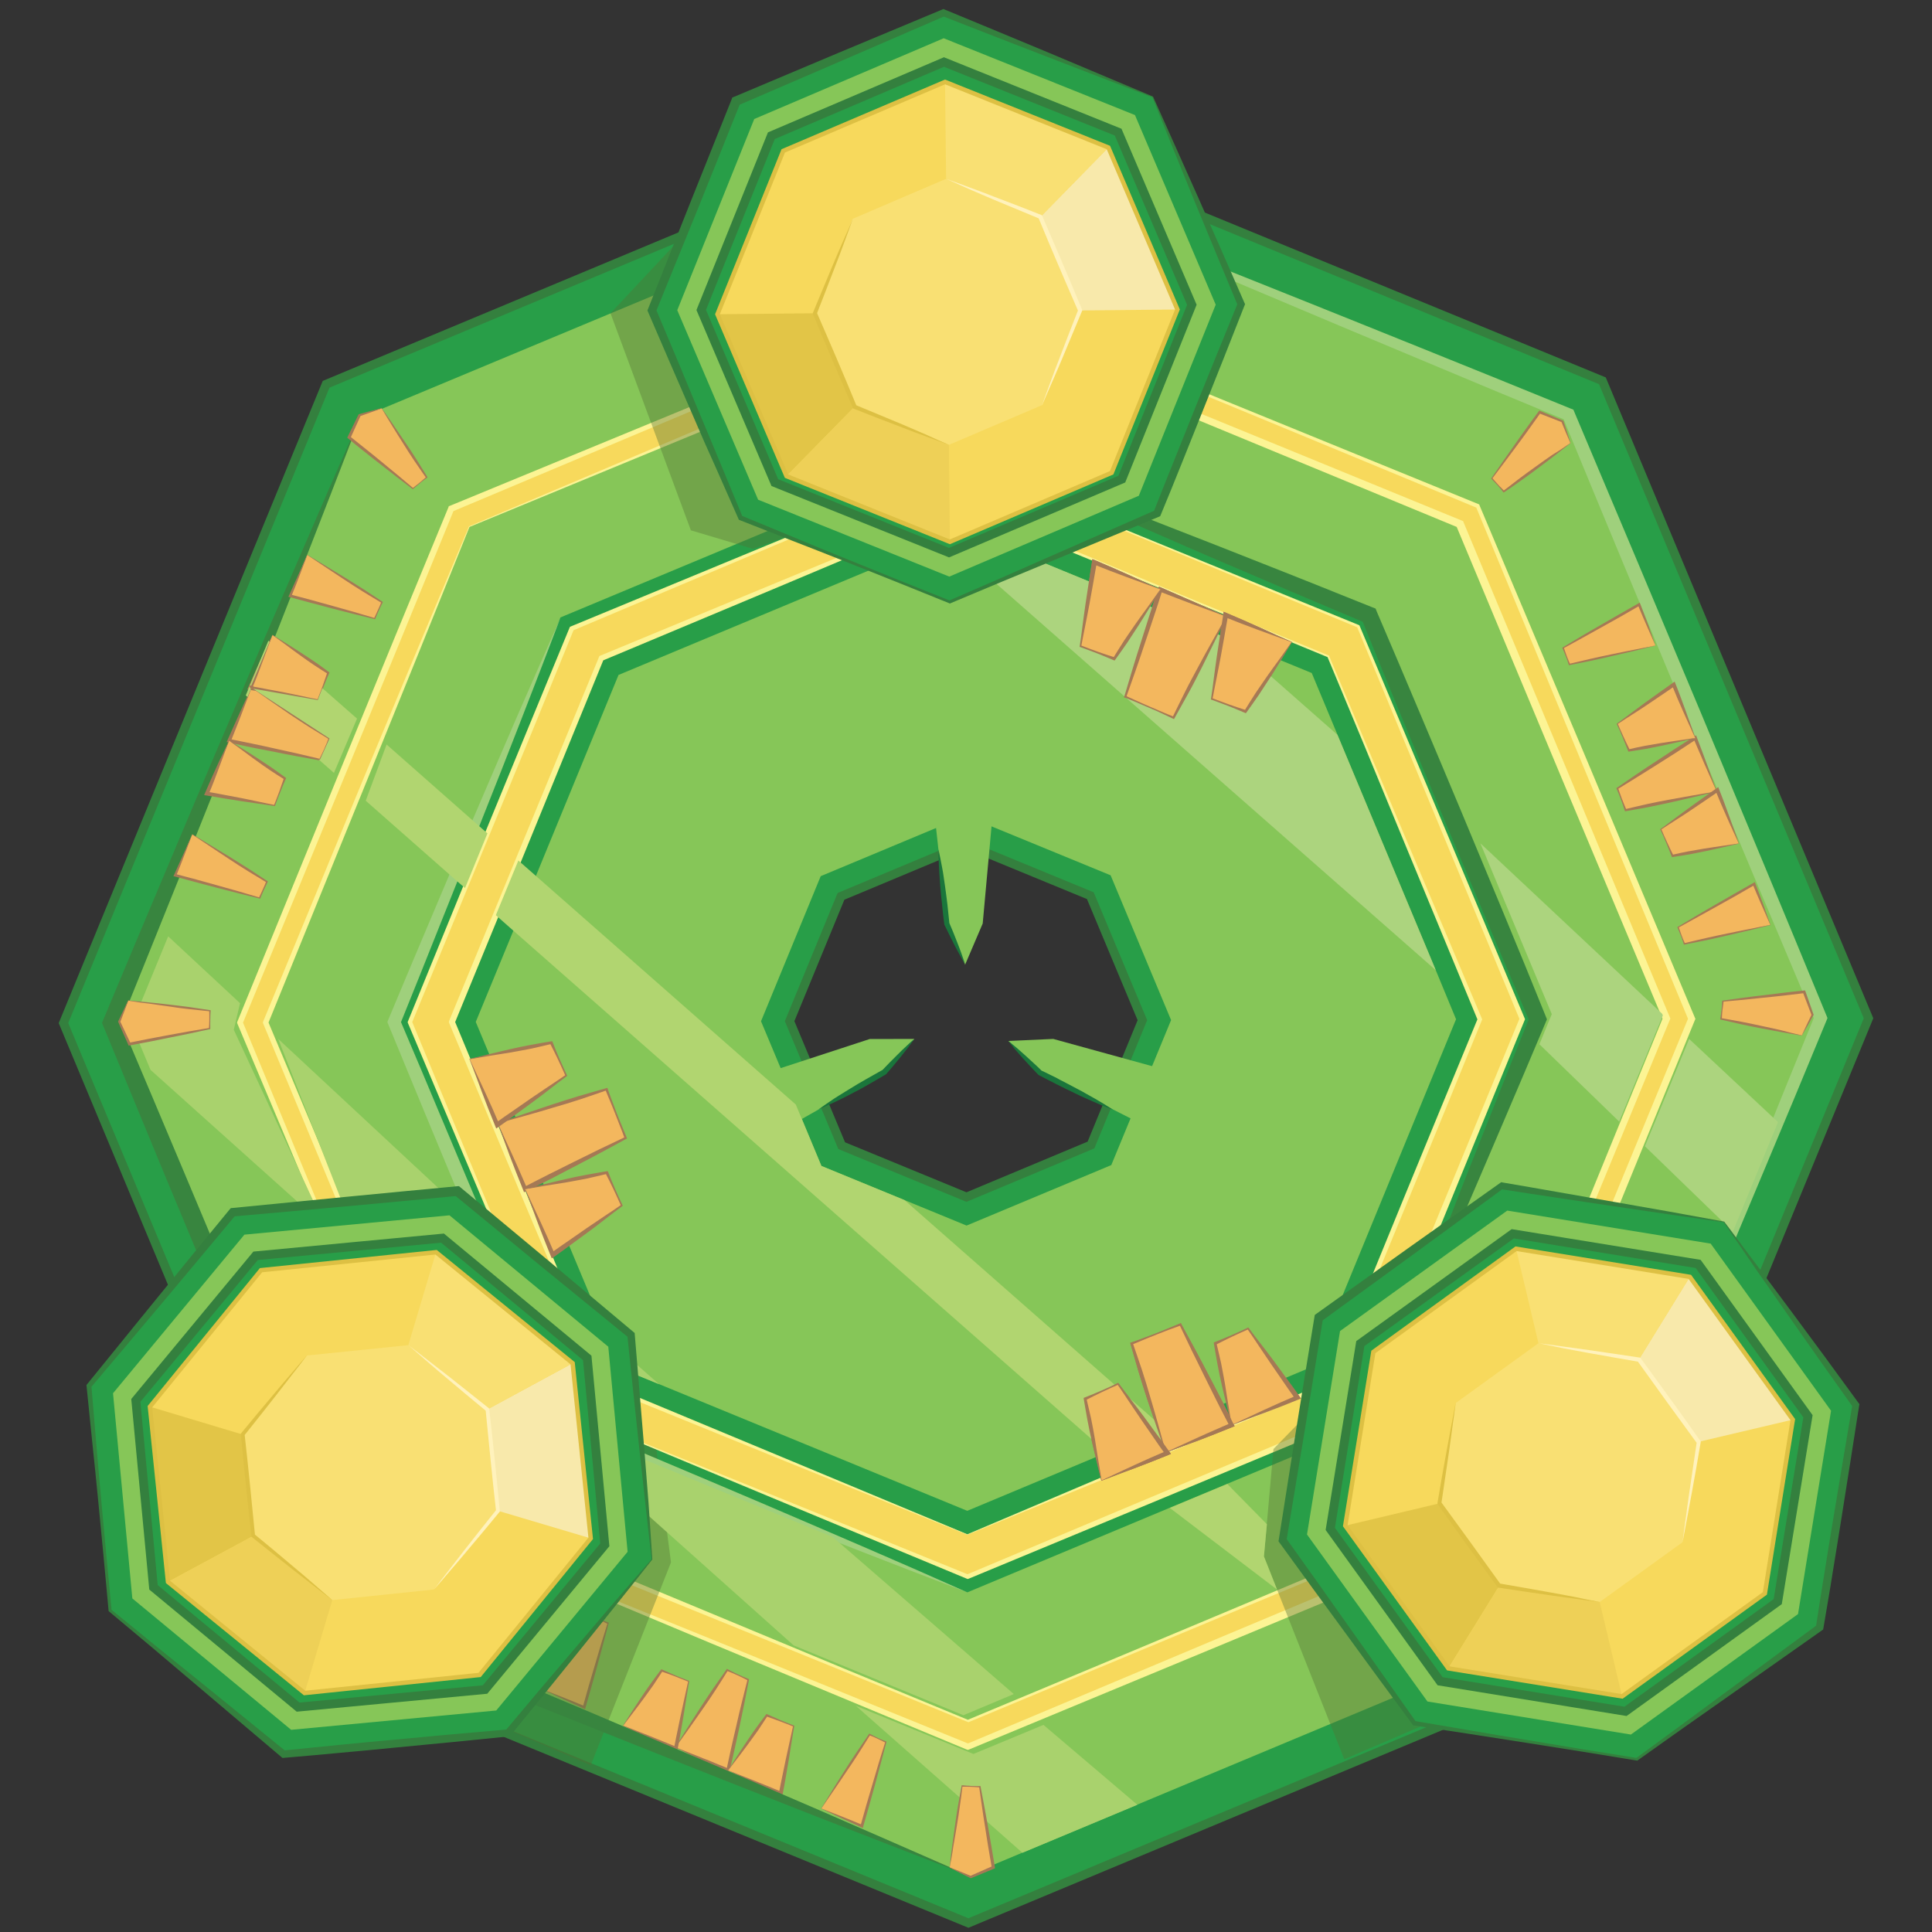 <svg xmlns="http://www.w3.org/2000/svg" xml:space="preserve" id="Layer_1" x="0" y="0" style="enable-background:new 0 0 2000 2000" version="1.1" viewBox="0 0 2000 2000">
  <rect x="0" y="0" width="2000" height="2000" fill="#333333" stroke="none"/>
  <style>
    .st0{fill:#289e48;stroke:#34803e;stroke-width:9.123;stroke-miterlimit:10}.st1{fill:#86c658}.st2{fill:#f7d95c}.st3{fill:#fcf494}.st4{fill:#f3b75e}.st5{fill:#a57955}.st6{opacity:.39;fill:#537234;enable-background:new}.st7{fill:#38853f}.st8{fill:#9fd07c}.st9{fill:#1a763b}.st10{fill:#acd47e}.st11{fill:#b1d570}.st12{fill:#a9d26d}.st13{fill:#289e48}.st14{fill:#34803e}.st15{fill:#f9e073}.st16{fill:#f8e9ab}.st17{fill:#e2c547}.st18{fill:#eed057}.st19{fill:#fff2bc}.st20{fill:#ddc043}.st21{fill:none;stroke:#ddc043;stroke-width:4.562;stroke-miterlimit:10}
  </style>
  <path d="m621.2 1437.4-158.3-379.3 156.3-380.2 379.3-158.5 380.2 156.3L1537 1055l-156.1 380.2-379.5 158.5-380.2-156.3zm249.4-509.5-53.2 129.2 53.9 128.9 129.2 53.2 128.9-53.9 53.2-129.2-53.9-128.9L999.5 874l-128.9 53.9z" class="st0"/>
  <path d="m1486.3 1004.3-101.7-243.6-26.7-64-86.5-35.5-272.6-112.1-20.4 8.5-338.1 141.1-85.5 208-23.3 56.6-39 94.6 137.3 328.8 12.5 29.7 40.1 16.5 318.9 131.1 144.5-60.4 59.5-24.8 154.4-64.5 147.6-359.2-21-50.8zm-335.9 201.8-149.8 62.6-64.3-26.4-85.9-35.3-26.5-63.6-36.1-86.2L849.6 907l149.9-62.6 150.2 61.7 62.6 149.9-61.9 150.1z" class="st1"/>
  <path d="M1002.5 1990.7 341.2 1719 65.7 1059.1l271.9-661.3 659.9-275.5 661.3 271.9 275.5 659.9-271.9 661.3-659.9 275.3zm-385.1-549.5 384 157.9 383.1-159.9 157.9-384-159.9-383.1-384-158L615.2 674l-157.9 384 160.1 383.2z" class="st0"/>
  <path d="M1623.9 429.2 997.5 171.7l-191.6 80.1L687 301.5 372.6 432.7l-94.7 230.6-23.3 56.6-101.8 247.4-37.7 91.7 19.4 46.6L376 1683.9l626.4 257.4 56.1-23.5 118.9-49.7 259.7-108.5 59.5-24.8 130.6-54.6 166.7-405.5 46.5-113.3 44.2-107.6-260.7-624.6zm-32.2 625.7-12.7 31-159.5 387.9-149.2 62.3-59.5 24.8-209.4 87.5-139.5-57.4-279.5-114.9-86.4-206.8-88.2-211.2 61.4-149.2 23.3-56.6 87.6-213.1L913 500.3l85.3-35.6 93.1 38.2 325.7 134L1517.9 878l73.8 176.9z" class="st1"/>
  <path d="m470 1589.3-221.6-530.8 218.7-532 530.8-221.6 532 218.7 221.6 530.8-218.7 532-530.8 221.7-532-218.8zm15.8-1044.1-211 513.3 213.9 512.1 513.3 211 512.1-213.8 211-513.3-213.8-512.1-513.5-211-512 213.8z" class="st2"/>
  <path d="m469.8 1589.6-56.1-132.1-56.1-132.4-111.8-265.3-.4-1.2.4-1.2 108.9-266.2 54.6-133 54.9-133 .4-1.2 1.2-.4L731.7 414l133-54.9 132.8-55 .4-.1.4.1 133 54.7 133.1 54.5 133.1 54.3 133.1 54.3.7.3.3.9 111.7 265.1 111.2 265.2.6 1.3-.6 1.4-108.9 266.2-109.2 266.1-.6 1.6-1.6.6-265.5 110.4-265.6 110.1-1.2.4-1.2-.4-265.9-110.5-265-111zm.5-.5 266.8 108 266.1 108.2h-2.3l265.1-111.4 265.2-111.1-2.2 2.2 109.4-265.9 109.6-265.9v2.8l-110.2-265.6-109.9-265.8 1.2 1.2-132.8-55-132.8-54.9-133-54.7-133-54.6h1L866 362.1 733.5 418 468.2 529.6l1.7-1.7L415.4 661l-54.7 133-109.6 265.8v-2.3l109.8 265.3 54.7 133 54.7 133.3z" class="st3"/>
  <path d="m486 545.5-52 128.9L381.9 803l-104.4 256.7v-2.3l107.3 255.9 53.4 128 53.3 128.2-1.7-1.7L746 1674.2l128.2 53.3 128.2 53h-1l128-53.4 128-53.6 127.9-53.7 127.9-53.9-1.2 1.2 104.6-257.1 105-256.9v2.8L1614.3 800l-107-256.1 2.2 2.2-256.5-106-256.4-106.2h2.3L742.7 439.6 486 545.5zm-.5-.6 255.3-108.2 256.1-108 1.2-.4 1.2.4 256.9 104.9L1513 538.8l1.6.6.6 1.6L1622 796.9l106.6 256.2.6 1.3-.6 1.3-106 256.5-106.3 256.4-.3.9-.7.3-128.2 53-128.2 53.2-128 53.3-128 53.4-.4.1-.4-.1-128.5-52.4-128.7-52.3-257.1-104.6-1.2-.4-.6-1.2-53.6-127.9-53.4-128-106.5-256.2-.4-1.2.4-1.2 106-256.7 53.4-128 53.6-127.7z" class="st3"/>
  <path d="m699.2 1808.9 53.6-80.1 21.9 10.2-20.9 93.7z" class="st4"/>
  <path d="M699 1808.9c8.1-13.2 16.7-26.7 25.5-40.3 4.5-6.8 8.8-13.6 13.5-20.3s9.4-13.3 14-20l.4-.7.7.3c7.1 3.8 14.3 7.1 21.7 10.1l.6.3-.1.7-4.6 23.6c-1.6 7.8-3.2 15.6-4.9 23.5-1.7 7.8-3.3 15.6-5.1 23.5-1.7 7.8-3.5 15.6-5.4 23.5l-.6 2.2-2-.9-13.9-6.4c-4.6-2.2-9.3-4.2-13.8-6.4l-26-12.7zm.4-.1 28.1 11.2c4.6 1.7 9.1 3.6 13.6 5.5l13.5 5.5-2.6 1.3c1.7-7.8 3.3-15.6 5.1-23.5 1.7-7.8 3.6-15.6 5.4-23.5 1.7-7.8 3.6-15.6 5.5-23.3l5.8-23.3.4.9c-7.1-3.8-14.3-7.1-21.9-10l1.2-.3c-4.2 6.8-8.4 13.5-12.7 20.1-4.3 6.7-8.8 13.2-13.3 19.7-9 13-18.4 26.2-28.1 39.7z" class="st5"/>
  <path d="m850.2 1872.2 50.1-76.5 16.6 7.9-24.6 87z" class="st4"/>
  <path d="M850 1872.2c3.9-6.2 7.8-12.6 11.7-19.1 3.9-6.4 8.1-12.9 12.2-19.4 4.1-6.5 8.3-13 12.6-19.4 4.3-6.4 8.7-12.7 13-19.1l.4-.6.6.3c1.3.7 2.8 1.4 4.1 2.2 1.3.7 2.8 1.3 4.2 2 2.9 1.3 5.6 2.6 8.5 3.6l.4.1-.1.6-5.8 21.9c-1.9 7.2-3.9 14.6-5.9 21.9l-6.1 21.9c-2 7.2-4.2 14.5-6.2 21.7l-.4 1.6-1.4-.7-10.7-4.9c-3.5-1.6-7.1-3.3-10.6-4.9l-20.5-9.7zm.3-.1 21.6 8.5c3.6 1.4 7 2.9 10.4 4.2l10.4 4.3-1.9.9c2-7.2 4.1-14.5 6.1-21.7l6.4-21.7c2.2-7.2 4.2-14.5 6.4-21.7l6.7-21.6.3.7c-2.8-1.4-5.5-2.8-8.3-4.1-1.4-.6-2.8-1.3-4.2-1.9-1.4-.6-2.9-1.2-4.3-1.7l.9-.3c-4.1 6.4-8 12.9-12 19.1-4.1 6.4-8.3 12.6-12.5 18.8-4.2 6.2-8.4 12.6-12.7 18.8l-13.3 19.4z" class="st5"/>
  <path d="m562.7 1749.2 49.9-76.4 16.8 7.8-24.7 87z" class="st4"/>
  <path d="M562.5 1749.2c3.9-6.2 7.8-12.6 11.7-19.1 3.9-6.4 8.1-12.9 12.2-19.4 4.1-6.5 8.3-13 12.6-19.4s8.7-12.7 13-19.1l.4-.6.6.3c1.3.7 2.8 1.4 4.1 2.2 1.3.7 2.8 1.3 4.2 2 2.9 1.3 5.6 2.6 8.5 3.6l.4.1-.1.6-5.8 21.9c-1.9 7.2-3.9 14.6-5.9 21.9l-6.1 21.9c-2 7.2-4.2 14.5-6.2 21.7l-.4 1.6-1.4-.7-10.7-4.9c-3.5-1.6-7.1-3.3-10.6-4.9l-20.5-9.7zm.3 0 21.6 8.5c3.6 1.4 7 2.9 10.4 4.2l10.4 4.3-1.9.9c2-7.2 4.1-14.5 6.1-21.7l6.4-21.7c2.2-7.2 4.2-14.5 6.4-21.7l6.7-21.6.3.7c-2.8-1.4-5.5-2.8-8.3-4.1-1.4-.6-2.8-1.3-4.2-1.9s-2.9-1.2-4.3-1.7l.9-.3c-4.1 6.4-8 12.9-12 19.1-4.1 6.4-8.3 12.6-12.5 18.8-4.2 6.2-8.4 12.6-12.7 18.8l-13.3 19.4z" class="st5"/>
  <path d="m753.7 1832.8 40-57.2 27.9 11.2-13.1 69.8z" class="st4"/>
  <path d="m753.6 1832.8 9.1-14.3c3-4.8 6.4-9.7 9.6-14.6 3.3-4.9 6.5-9.8 10-14.6 3.5-4.9 7.1-9.6 10.6-14.3l.6-.7.7.3c4.6 2 9.1 4.1 13.8 6.1 4.6 1.9 9.3 3.8 13.9 5.6l.4.1-.1.4c-1 5.8-1.9 11.7-2.9 17.5-.9 5.9-1.9 11.7-2.8 17.5l-3 17.5c-1 5.8-2 11.7-3.2 17.5l-.4 2.5-2.3-1c-4.6-2-9.3-4.2-13.9-6.4l-13.8-6.5c-4.6-2.2-9-4.3-13.5-6.5l-12.8-6.1zm.2-.1 14.3 5.6c4.6 1.9 9.4 3.6 13.9 5.5l13.6 5.5c4.5 1.9 9 3.8 13.5 5.6l-2.8 1.4c1.2-5.8 2.2-11.6 3.5-17.4l3.6-17.4c1.2-5.8 2.5-11.6 3.8-17.4 1.3-5.8 2.6-11.6 3.8-17.4l.4.7c-4.6-1.9-9.3-3.8-14-5.5-4.6-1.7-9.4-3.5-14.2-5.1l1.3-.4c-3.2 4.8-6.2 9.6-9.4 14.3-3.2 4.6-6.7 9.3-10 13.9-3.5 4.6-6.8 9.3-10.4 13.9l-10.9 14.2z" class="st5"/>
  <path d="m645.1 1786.5 39.9-57.2 28 11.1-13.3 70z" class="st4"/>
  <path d="m644.8 1786.5 9.1-14.3c3-4.8 6.4-9.7 9.6-14.6 3.3-4.9 6.5-9.8 10-14.6 3.5-4.9 7.1-9.6 10.6-14.3l.6-.7.7.3c4.6 2 9.1 4.1 13.8 6.1 4.6 1.9 9.3 3.8 13.9 5.6l.4.1-.1.4c-1 5.8-1.9 11.7-2.9 17.5-.9 5.9-1.9 11.7-2.8 17.5l-3 17.5c-1 5.8-2 11.7-3.2 17.5l-.4 2.5-2.3-1c-4.6-2-9.3-4.2-13.9-6.4l-13.8-6.5c-4.6-2.2-9-4.3-13.5-6.5l-12.8-6.1zm.4-.2 14.3 5.6c4.6 1.9 9.4 3.6 13.9 5.5l13.6 5.5c4.5 1.9 9 3.8 13.5 5.6l-2.8 1.4c1.2-5.8 2.2-11.6 3.5-17.4l3.6-17.4c1.2-5.8 2.5-11.6 3.8-17.4 1.3-5.8 2.6-11.6 3.8-17.4l.4.7c-4.6-1.9-9.3-3.8-14-5.6-4.6-1.7-9.4-3.5-14.2-5.1l1.3-.4c-3.2 4.8-6.2 9.6-9.4 14.3-3.2 4.6-6.7 9.3-10 13.9-3.5 4.6-6.8 9.3-10.4 13.9l-10.9 14.3z" class="st5"/>
  <path d="m526.2 1790.7 85.3 36.8 83.1-210.1-19.7-152.5-50.7-20.8z" class="st6"/>
  <path d="M1419.7 1473.9c13-35.5 26.4-70.8 39.8-106l20.3-52.9 20.6-52.7c6.8-17.5 13.6-35.2 20.6-52.7l20.9-52.7 20.9-52.6 21.1-52.6v6.8c-14.8-34.8-29.7-69.4-44.3-104.3l-43.9-104.4c-14.5-34.9-29.1-69.7-43.5-104.6-14.5-34.9-28.7-69.8-42.9-104.9l4.8 4.8-52.1-22c-17.4-7.2-34.8-14.8-52.1-22.2-34.8-14.8-69.5-29.5-104.1-44.8l-52-22.6-51.9-22.7c-34.6-15.2-69.1-30.6-103.4-46.2 35.5 13 70.8 26.4 106 39.8l52.9 20.3 52.7 20.6c35.2 13.6 70.2 27.5 105.4 41.4 17.5 7 35.2 13.8 52.6 20.9l52.6 21.1 3.3 1.3 1.4 3.5c14.8 34.8 29.7 69.4 44.3 104.3 14.8 34.8 29.3 69.7 43.9 104.4l43.5 104.6c14.5 34.9 28.7 69.8 42.9 104.9l1.4 3.5-1.4 3.3-22 52.1-22.2 52.1-22.3 52.1c-7.4 17.4-14.9 34.6-22.4 52l-22.6 52-22.7 51.9c-15.1 34.3-30.5 68.7-46.1 103.2z" class="st7"/>
  <path d="M580.3 639.2c-13.5 35.3-26.9 70.5-40.7 105.7L519 797.6l-20.9 52.7c-13.8 35.2-27.8 70.2-41.9 105.3l-21 52.6-21.1 52.4v-4.9c14.8 34.8 29.5 69.5 44 104.3l43.9 104.4 43.5 104.6c14.5 34.9 28.8 69.8 43.2 104.7l-3.5-3.5 52.3 21.9 52.1 22c34.8 14.6 69.5 29.4 104.3 44.2l52 22.3 52 22.4c34.6 14.9 69.2 30.1 103.7 45.5-35.3-13.5-70.5-26.9-105.7-40.7l-52.7-20.6-52.7-20.9c-35.2-13.8-70.2-27.8-105.3-41.9l-52.6-21-52.4-21.1-2.5-1-1-2.5c-14.8-34.8-29.5-69.5-44-104.3l-44-104.7-43.5-104.6c-14.5-34.9-28.8-69.8-43.2-104.7l-1-2.5 1-2.5 21.9-52.3 22-52.1c14.6-34.8 29.4-69.5 44.2-104.3l22.3-52 22.4-52c15.1-34.5 30.2-69.1 45.5-103.6z" class="st8"/>
  <path d="M594.1 1464.6 424.3 1058l167.4-407.4 406.6-169.8 407.4 167.4 169.8 406.6-167.4 407.4-406.6 169.8-407.4-167.4zm407.3 124 375.9-156.9 154.8-376.7-156.9-375.9-376.7-154.6-375.9 156.9-154.8 376.7 157 375.7 376.6 154.8z" class="st2"/>
  <path d="m593.8 1464.9-85.9-202.6-85.6-203.2-.3-.9.3-.9 83.4-203.9 41.9-101.8 42-101.8.4-.9.9-.4 203.6-84.2 101.8-42L998 480l.4-.1.4.1 101.8 42 102 41.7 102 41.7 102 41.6.6.3.3.6L1493 851l85.3 203.1.4 1-.4 1-83.4 203.8-83.7 203.8-.4 1.2-1.2.4-203.4 84.6-203.5 84.4-.9.3-.9-.3-203.6-84.6-203.5-84.8zm.4-.4 204.4 82.7 203.8 82.8h-1.7l203.1-85.3 203.2-85.2-1.6 1.6 83.9-203.8 84-203.6v2l-84.4-203.5-84.2-203.5.9.9-101.7-42.1-101.9-42.2-101.8-42-102-41.7h.7l-101.5 42.6-101.7 43-202.9 85.6 1.3-1.3-41.7 102-42 101.8-84 203.6v-1.7l84.2 203.4 83.6 203.9z" class="st3"/>
  <path d="m1001.4 1588.3 187.6-79.7 187.4-78.9-1.2 1.2 77.1-188.4 38.7-94.1 38.8-94.1v1.9L1452 867.9l-38.8-94.1-39.1-94 .6.6-94.1-38.8-94.1-38.5-94.3-38.5-94.3-38.4h1.2l-187.7 79.1L623.5 684l1.4-1.4L548 870.8l-77.3 188.4v-2.3l78.2 188 77.9 188.1-1.2-1.2 187.7 78.1 188.1 78.4zm0 .6-188.6-76.3-188.9-76.8-.9-.3-.3-.9-79.1-187.7-78.6-187.8-.4-1.2.4-1.2 77.5-188.3 77.6-188.3.4-1 1-.4 188.1-77.9L997.9 523l.6-.3.6.3 94 39 94.1 39 94.1 38.8 94.1 38.7.4.1.1.4 39.4 93.9 39.5 93.9 79.2 187.6.4.9-.4.9-38.5 94.3-38.7 94.1-77.6 188.3-.3.9-.9.3-188.4 77.9-188.2 76.9z" class="st3"/>
  <path d="M1002.4 1941.3c-52.7-20.1-105.3-40.6-157.9-61.1l-78.8-31-78.6-31.1-78.6-31.3-78.6-31.4-78.5-31.6-78.5-31.7-3.3-1.3-1.4-3.5c-22-52-44-103.8-65.9-156l-65.5-156.1-65.2-156.3c-21.6-52.1-43-104.3-64.6-156.6l-1.4-3.5 1.4-3.3 32.7-78.1 32.9-78.1c21.9-52 43.7-104 66-156l33.2-77.9 33.5-77.8c22.3-51.9 44.8-103.6 67.6-155.3-20.1 52.7-40.6 105.3-61.1 157.9l-31 78.8-31.1 78.6C229 800.1 208 852.6 187 905l-31.6 78.5-31.7 78.5v-6.8c22 52 44 103.8 65.9 156l65.5 156.1 65 156.3c21.7 52.1 43 104.3 64.5 156.6l-4.8-4.8 78.1 32.6 78.1 32.9 78.1 32.9L692 1807l77.9 33.2 77.8 33.5c51.3 22.4 103 44.9 154.7 67.6z" class="st7"/>
  <path d="M997.5 171.7c52.6 20.6 105.2 41.1 157.6 62l78.6 31.3 78.6 31.4c52.4 20.9 104.7 42 157.1 63.1l78.5 31.7 78.4 31.9 2.5 1 1 2.5c22 52 43.9 104 65.8 156l65.5 156.1 65 156.3c21.7 52.1 43.2 104.3 64.7 156.4l1 2.5-1 2.5-32.4 78.2-32.7 78.1c-21.9 52-43.6 104.1-65.6 156.1l-32.9 77.9-33.2 77.9c-22.2 52-44.3 103.8-66.8 155.6 20.6-52.6 41.1-105.2 62-157.6l31.3-78.6 31.4-78.6c20.9-52.4 42-104.7 63.1-157.1l31.7-78.5 31.9-78.4v4.9c-22-52-43.9-104-65.8-156l-65.5-156.1-65-156.3c-21.7-52.1-43.2-104.3-64.7-156.4l3.5 3.5-78.2-32.4-78.1-32.7c-52-21.7-104.1-43.6-156.1-65.6l-77.9-32.9-77.9-33.2c-51.7-21.9-103.6-44.1-155.4-66.5z" class="st8"/>
  <path d="m1476.7 1784.6-85.1 36.6-83.2-210 9.9-111.2 60.5-62.2zM701.1 250.5 632 324.3 715.2 549l64.3 19.2 59.9-21.5z" class="st6"/>
  <path d="m966.9 838.1 13 118 19.2 42.5 18.2-42.6 10.7-117.9zM812.1 1168.6l103.2-58.7 31.3-34.4-46.3.1-112.6 36.8zM1204.7 1107l-114.4-31.5-46.5 2.1 32.9 32.6 105.6 53.6z" class="st1"/>
  <path d="M1043.8 1077.6c3 2.5 6.1 4.9 9 7.4 2.9 2.5 5.8 5.1 8.7 7.7 2.9 2.6 5.6 5.2 8.5 7.8s5.6 5.2 8.4 8l-.7-.4c3.2 1.4 6.4 3 9.6 4.6 3.2 1.6 6.4 3 9.4 4.8 6.2 3.2 12.6 6.5 18.7 9.8 3.2 1.6 6.2 3.3 9.3 5.1 3 1.7 6.2 3.5 9.3 5.2 6.1 3.5 12.2 7.2 18.1 11.2-6.7-2.5-13.2-5.2-19.7-8.1-3.2-1.4-6.5-2.9-9.7-4.3-3.2-1.4-6.4-2.9-9.6-4.5-6.4-3-12.7-6.2-19-9.3-3.2-1.6-6.2-3.2-9.4-4.8-3.2-1.6-6.2-3.2-9.4-4.9l-.4-.3-.3-.3c-2.6-2.8-5.4-5.5-8-8.4-2.6-2.9-5.2-5.6-7.8-8.5-2.6-2.9-5.2-5.8-7.7-8.7-2.4-3-4.8-6-7.3-9.1zM847.1 1148.6c5.4-3.9 10.7-7.5 16.2-11.2 2.8-1.7 5.5-3.6 8.3-5.2 2.8-1.7 5.5-3.5 8.4-5.2l8.4-5.1 8.5-4.9c2.8-1.6 5.6-3.2 8.5-4.8 2.9-1.6 5.6-3.2 8.5-4.8l-.7.6 8.1-8.4 8.3-8.3c2.8-2.8 5.5-5.5 8.4-8.1 2.8-2.6 5.6-5.4 8.7-7.8-2.3 3.2-4.6 6.2-7 9.4-2.3 3-4.8 6.1-7.2 9.1-2.5 3-4.9 5.9-7.4 9l-7.5 8.8-.3.3-.4.3c-2.8 1.7-5.6 3.3-8.4 4.9-2.9 1.6-5.6 3.3-8.5 4.9l-8.5 4.8-8.7 4.6c-2.9 1.6-5.8 3-8.7 4.5-2.9 1.4-5.8 2.9-8.8 4.3-6.2 2.9-12.1 5.7-18.2 8.3zM971.5 879.2c1.4 6.4 2.6 12.7 3.8 19 .6 3.2 1.2 6.4 1.6 9.6.4 3.2 1 6.4 1.4 9.6l1.3 9.6 1.2 9.6c.4 3.2.7 6.4 1 9.6l1 9.6-.3-.9 4.5 10.7 4.3 10.9c1.4 3.6 2.8 7.2 4.1 10.9 1.3 3.6 2.6 7.4 3.8 11-2-3.3-3.9-6.7-5.8-10.1-1.9-3.3-3.6-6.8-5.5-10.3l-5.2-10.4-5.1-10.4-.1-.3v-.4l-1.2-9.6c-.4-3.2-.7-6.4-1-9.6l-1-9.6-.9-9.7c-.3-3.2-.4-6.4-.7-9.7-.3-3.2-.4-6.4-.6-9.7-.4-6.4-.7-12.9-.6-19.4z" class="st9"/>
  <path d="m515.3 1162.8 112.7-35.3 19.8 50.5-104.1 53z" class="st4"/>
  <path d="M515.2 1162.7c17.8-6.4 36.4-12.7 55.3-19 9.4-3 19-6.2 28.5-9 9.6-2.9 19.3-5.5 28.8-8.3l1-.3.3 1c1.4 4.2 3 8.5 4.6 12.7 1.6 4.2 3.2 8.4 4.8 12.7 1.7 4.2 3.3 8.4 5.1 12.6 1.7 4.2 3.5 8.4 5.2 12.6l.3.9-.9.4-25.6 13.9c-8.5 4.6-17.2 9.1-25.8 13.6-8.7 4.5-17.2 9-25.9 13.5s-17.4 8.8-26.1 13l-2.3 1.2-.9-2.3-7-17.5c-2.3-5.8-4.6-11.7-6.8-17.5l-12.6-34.2zm.2.2 15.6 34c2.6 5.5 4.9 11.2 7.4 16.7l7.2 16.5-3.2-1.2c8.7-4.5 17.2-9 25.9-13.3 8.7-4.3 17.4-8.7 26.1-13 8.7-4.3 17.4-8.5 26.2-12.9l26.4-12.6-.4 1.3c-1.6-4.2-3-8.5-4.8-12.7-1.6-4.2-3.2-8.4-4.9-12.6-1.7-4.2-3.3-8.4-5.1-12.6-1.7-4.2-3.5-8.4-5.2-12.5l1.4.7c-9.3 3.2-18.4 6.4-27.5 9.4s-18.5 5.8-27.8 8.5c-18.4 5.6-37.4 10.8-57.3 16.3z" class="st5"/>
  <path d="m543.5 1230.9 84.8-16.8 15.3 33.9-71.7 51.1z" class="st4"/>
  <path d="m543.4 1230.7 20.3-4.9 10.4-2.5 10.6-2.5c7.1-1.6 14.3-3.2 21.6-4.5 7.2-1.4 14.5-2.6 21.7-3.8l1.2-.1.4 1c2.3 5.8 4.6 11.6 7.1 17.2l3.8 8.5 3.9 8.4.3.6-.4.4c-5.9 4.3-11.7 8.8-17.5 13.3-5.8 4.5-11.6 9-17.5 13.3l-17.8 13-8.8 6.5-9 6.4-2.5 1.7-1.2-2.9c-4.8-11.7-9.4-23.5-13.8-35.2-2.2-5.8-4.2-11.6-6.4-17.2l-6.4-16.7zm.4.3 15.8 34c5.1 11.2 10 22 14.6 33l-3.6-1 9-6.4 9-6.2 18.1-12.6c6.1-4.2 12.2-8.3 18.2-12.3 6.1-4.1 12.3-8.1 18.2-12.3l-.3.9-3.8-8.5-3.9-8.4c-2.6-5.6-5.5-11.2-8.3-16.7l1.6.7c-7 1.6-13.8 3.3-20.7 4.8-7 1.4-13.9 2.6-20.9 3.9l-10.6 1.7-10.7 1.7-21.7 3.7z" class="st5"/>
  <path d="m486.2 1096.3 84.6-16.8 15.5 33.9-71.7 51.1z" class="st4"/>
  <path d="m485.9 1096.2 20.3-4.9 10.4-2.5 10.6-2.5c7.1-1.6 14.3-3.2 21.6-4.5 7.2-1.4 14.5-2.6 21.7-3.8l1.2-.1.4 1c2.3 5.8 4.6 11.6 7.1 17.2l3.8 8.5 3.9 8.4.3.6-.4.4c-5.9 4.3-11.7 8.8-17.5 13.3-5.8 4.5-11.6 9-17.5 13.3l-17.8 13-8.8 6.5-9 6.4-2.5 1.7-1.2-2.9c-4.8-11.7-9.4-23.5-13.8-35.2-2.2-5.8-4.2-11.6-6.4-17.2l-6.4-16.7zm.4.3 15.8 34c5.1 11.2 10 22 14.6 33l-3.6-1 9-6.4 9-6.2 18.1-12.6c6.1-4.2 12.2-8.3 18.2-12.3 6.1-4.1 12.3-8.1 18.2-12.3l-.3.9-3.8-8.5-3.9-8.4c-2.6-5.6-5.5-11.2-8.3-16.7l1.6.7c-7 1.6-13.8 3.3-20.7 4.8-7 1.4-13.9 2.6-20.9 3.9l-10.6 1.7-10.7 1.7-21.7 3.7z" class="st5"/>
  <path d="m1269.5 638.3-54.8 104.6L1165 721l36.3-110.9z" class="st4"/>
  <path d="M1269.8 638.2c-8.1 17.1-16.7 34.8-25.6 52.6-4.5 8.8-9 17.8-13.8 26.5-4.8 8.8-9.7 17.5-14.5 26.1l-.6 1-.9-.4c-4.1-1.9-8.1-3.9-12.3-5.8-4.1-1.9-8.3-3.8-12.5-5.5s-8.3-3.6-12.5-5.4c-4.2-1.7-8.4-3.5-12.6-5.2l-.9-.3.3-.9 8.4-28c2.9-9.3 5.6-18.5 8.7-27.8 2.9-9.3 5.8-18.5 8.8-27.8 2.9-9.3 6.1-18.5 9.1-27.7l.9-2.3 2.3 1 17.2 7.5c5.8 2.5 11.4 5.1 17.1 7.5l33.4 14.9zm-.5.1-35.1-13c-5.8-2.2-11.4-4.3-17.1-6.5l-16.8-6.5 3-1.4c-2.9 9.3-5.8 18.5-9 27.8-3 9.3-6.2 18.4-9.3 27.7-3 9.3-6.2 18.4-9.4 27.7l-9.7 27.5-.6-1.3c4.1 1.9 8.3 3.8 12.3 5.6 4.1 1.9 8.3 3.6 12.5 5.5 4.2 1.7 8.3 3.6 12.5 5.4s8.4 3.5 12.6 5.1l-1.4.6c4.3-8.8 8.5-17.5 12.9-26.2 4.3-8.7 9-17.2 13.6-25.8 9.2-17.3 18.9-34.3 29-52.2z" class="st5"/>
  <path d="m1201.4 610.1-47.9 71.8-35-13.1L1133 582z" class="st4"/>
  <path d="m1201.5 610.1-10.9 18-5.6 9.1-5.8 9.3c-3.9 6.1-8 12.3-12 18.4-4.2 6.1-8.4 12-12.7 18l-.7.9-1-.4c-5.8-2.5-11.4-4.8-17.2-7.1l-8.7-3.3-8.7-3.2-.6-.1.1-.6c1.2-7.2 2-14.5 3-21.9 1-7.2 1.9-14.6 3-21.9l3.3-21.7 1.7-10.9 1.7-10.9.4-3 2.9 1.2c11.6 4.9 23.3 10 34.6 15.1 5.6 2.6 11.2 5.2 16.8 7.7l16.4 7.3zm-.4 0-35.3-12.9c-11.4-4.2-22.6-8.5-33.7-13l3.3-1.9-1.9 10.9-1.9 10.9-3.9 21.7c-1.3 7.2-2.8 14.3-4.2 21.6s-2.9 14.3-4.2 21.6l-.4-.9 8.7 3.3 8.7 3.2c5.8 2 11.7 4.1 17.7 5.9l-1.6.6c3.8-6.1 7.4-12 11.3-18 3.9-5.9 8-11.6 12-17.5l6.2-8.7 6.4-8.8 12.8-18z" class="st5"/>
  <path d="m1337.1 664.7-47.9 71.7-34.9-13 14.4-86.9z" class="st4"/>
  <path d="m1337.4 664.6-10.9 18-5.6 9.1-5.8 9.3c-3.9 6.1-8 12.3-12 18.4-4.2 6.1-8.4 12-12.7 18l-.7.9-1-.4c-5.8-2.5-11.4-4.8-17.2-7.1l-8.7-3.3-8.7-3.2-.6-.1.1-.6c1.2-7.2 2-14.5 3-21.9 1-7.2 1.9-14.6 3-21.9l3.3-21.7 1.7-10.9 1.7-10.9.4-3 2.9 1.2c11.6 4.9 23.3 10 34.6 15.1 5.6 2.6 11.2 5.2 16.8 7.7l16.4 7.3zm-.4.1-35.3-12.9c-11.4-4.2-22.6-8.5-33.7-13l3.3-1.9-1.9 10.9-1.9 10.9-3.9 21.7c-1.3 7.2-2.8 14.3-4.2 21.6-1.4 7.2-2.9 14.3-4.2 21.6l-.4-.9 8.7 3.3 8.7 3.2c5.8 2 11.7 4.1 17.7 5.9l-1.6.6c3.8-6.1 7.4-12 11.3-18 3.9-5.9 8-11.6 12-17.5l6.2-8.7 6.4-8.8 12.8-18z" class="st5"/>
  <path d="m1777.1 819.2-94.4 19.5-8.4-22.5 80.5-52.3z" class="st4"/>
  <path d="M1777.3 819.4c-14.9 3.6-30.6 7.4-46.3 10.9-8 1.7-15.9 3.5-23.9 5.1-8 1.6-16.1 2.9-24 4.3l-.9.1-.3-.7c-2.3-7.7-5.2-15.2-8.4-22.6l-.3-.6.6-.4 19.8-13.6c6.7-4.5 13.3-9 20-13.3 6.7-4.3 13.3-8.8 20-13.2 6.7-4.3 13.5-8.7 20.3-13l1.9-1.2.7 2 5.4 14.2c1.7 4.8 3.6 9.4 5.2 14.2l10.2 27.8zm-.3-.2-12.3-27.7c-2-4.5-3.9-9-5.8-13.5l-5.8-13.5 2.8.9c-6.7 4.3-13.3 8.8-20.1 13.2-6.7 4.3-13.5 8.5-20.3 12.9-6.8 4.3-13.5 8.5-20.3 12.7l-20.4 12.6.3-1c2.5 7.7 5.4 15.2 8.5 22.4l-1-.6c7.8-1.9 15.5-3.6 23.2-5.4 7.7-1.7 15.5-3.2 23.3-4.6 15.6-2.9 31.4-5.6 47.9-8.4z" class="st5"/>
  <path d="m1713.7 668.3-89.2 19.4-6.5-17.2 78.6-44.8z" class="st4"/>
  <path d="M1713.8 668.3c-7.1 1.7-14.5 3.6-21.7 5.4-7.4 1.7-14.8 3.5-22.3 5.2-7.5 1.7-14.9 3.5-22.6 5.1-7.5 1.6-15.2 3-22.6 4.5l-.6.1-.1-.6c-.4-1.4-.9-2.9-1.4-4.3-.4-1.4-1-2.9-1.6-4.3-1.2-2.9-2.2-5.8-3.5-8.5l-.1-.4.4-.3 19.4-11.6c6.5-3.8 13-7.7 19.6-11.4l19.6-11.3c6.5-3.8 13.2-7.4 19.7-11.2l1.4-.9.6 1.4 4.2 11c1.3 3.6 2.8 7.2 4.1 10.9l7.5 21.2zm-.1-.1-9.4-21.3c-1.6-3.5-3-7-4.5-10.4l-4.3-10.3 2 .7c-6.5 3.8-13 7.5-19.6 11.3l-19.7 11c-6.5 3.6-13.2 7.4-19.8 11l-19.8 10.9.3-.7c.9 2.9 2 5.8 3 8.7.6 1.4 1.2 2.9 1.7 4.3.6 1.4 1.2 2.9 1.9 4.2l-.9-.4c7.4-1.7 14.6-3.6 22-5.2 7.2-1.7 14.6-3.2 22.2-4.8 7.4-1.6 14.8-3 22.3-4.5l22.6-4.5z" class="st5"/>
  <path d="m1625.8 458.7-69 50.3-12.4-13.6 49.4-68.7 23.6 9.6z" class="st4"/>
  <path d="M1625.9 458.7c-5.4 4.3-11 8.7-16.5 12.9-5.5 4.3-11.3 8.5-17.1 12.9-5.6 4.3-11.4 8.5-17.4 12.7-5.9 4.2-11.7 8.3-17.7 12.3l-.6.4-.4-.4c-1-1.2-1.9-2.5-2.9-3.6-1-1.2-2-2.3-3-3.5-2.2-2.2-4.2-4.5-6.4-6.7l-.3-.3.3-.4 12-17.4c4.1-5.8 8.1-11.6 12.2-17.4s8.1-11.6 12.2-17.2c4.1-5.8 8.3-11.4 12.5-17.1l.7-.9 1 .4 23.5 10 .4.1.1.4 3.9 11.6 3.5 11.2zm-.3-.1-4.8-11.2-4.5-10.9.6.6-23.8-9.3 1.7-.4c-4.1 5.8-8.1 11.4-12.3 17.2-4.1 5.8-8.3 11.4-12.5 17.1-4.2 5.6-8.4 11.3-12.6 16.9l-12.7 16.9v-.9c1.9 2.5 4.1 4.6 6.1 7 1 1.2 2 2.3 3.2 3.3 1 1.2 2.2 2.2 3.2 3.3l-.9-.1c5.6-4.3 11.2-8.7 16.8-12.9 5.6-4.2 11.3-8.4 17.1-12.5 5.8-4.1 11.4-8.3 17.4-12.3 6-3.5 11.9-7.7 18-11.8z" class="st5"/>
  <path d="m1865.2 1072-83.6-17.3 1.9-18.3 83.9-9.6 8.8 24z" class="st4"/>
  <path d="M1865.2 1072.1c-6.8-1.2-13.8-2.3-20.7-3.6-7-1.2-13.9-2.6-21-3.9-7-1.3-14-2.8-21.1-4.3-7.1-1.6-14-3.2-21-4.8l-.7-.1.1-.6c.3-1.6.4-3 .7-4.6.1-1.6.3-3 .6-4.6.3-3 .6-6.1.7-9.3v-.4l.6-.1 21-2.9c7-.9 13.9-1.9 21-2.6 7-.9 14-1.7 21-2.6 7-.9 14-1.6 21-2.3l1.2-.1.4 1 8.4 24 .1.4-.3.4-5.9 10.6-6.1 10.4zm0-.3 5.1-11 5.1-10.6v.9l-9.1-23.9 1.4.9c-7 .9-14 1.7-21 2.5-7 .9-14 1.4-21 2.2-7 .7-14 1.4-21 2.2l-21 1.9.6-.6c-.4 3-.7 6.1-1.2 9.1-.1 1.6-.3 3-.4 4.6-.1 1.6-.1 3-.3 4.6l-.6-.7c7 1.3 13.9 2.5 20.9 3.8s13.8 2.8 20.7 4.3c7 1.4 13.8 3 20.9 4.6 6.7 1.9 13.8 3.5 20.9 5.2z" class="st5"/>
  <path d="m395.1 422.7 46.6 71.5-14.3 11.6-65.9-52.9 10.8-23z" class="st4"/>
  <path d="M395.1 422.5c4.1 5.6 8 11.4 12 17.2s8 11.7 12 17.7c4.1 5.9 8 11.9 11.9 18 3.9 6.1 7.5 12.2 11.3 18.2l.3.6-.4.3c-1.3.9-2.5 1.9-3.8 2.8-1.3.9-2.5 1.9-3.6 2.9-2.3 2-4.8 3.9-7.1 5.9l-.4.3-.4-.3-16.9-12.9c-5.5-4.3-11.2-8.7-16.7-13-5.5-4.3-11.2-8.7-16.5-13-5.5-4.3-11-8.8-16.4-13.3l-.9-.7.4-1 11.2-23 .3-.4.4-.1 11.7-3.2 11.6-3zm0 .3-11.3 4.1-11 3.9.6-.6-10.6 23.3-.4-1.7c5.5 4.3 11 8.7 16.5 13.2 5.5 4.3 10.9 8.8 16.4 13.3 5.5 4.5 10.9 9 16.4 13.5l16.2 13.6h-.9c2.5-1.9 4.9-3.8 7.2-5.6 1.2-1 2.3-1.9 3.5-3 1.2-1 2.3-2 3.5-3l-.1.9c-4.1-5.8-8-11.6-12-17.4-3.9-5.8-7.7-11.7-11.4-17.7-3.8-5.9-7.5-11.9-11.3-18.1-3.8-6.2-7.6-12.3-11.3-18.7z" class="st5"/>
  <path d="m1832.7 957.4-89.2 19.6-6.5-17.4 78.7-44.8z" class="st4"/>
  <path d="M1832.9 957.6c-7.1 1.7-14.3 3.6-21.7 5.4-7.4 1.7-14.8 3.5-22.3 5.2-7.5 1.7-14.9 3.5-22.6 5.1-7.5 1.6-15.2 3-22.6 4.5l-.6.1-.1-.6c-.4-1.4-.9-2.9-1.4-4.3-.4-1.4-1-2.9-1.6-4.3-1.2-2.9-2.2-5.8-3.5-8.5l-.1-.4.4-.3 19.4-11.6c6.5-3.8 13-7.7 19.6-11.4l19.6-11.3c6.5-3.8 13.2-7.4 19.7-11.2l1.4-.9.6 1.4 4.2 11c1.3 3.6 2.8 7.2 4.1 10.9l7.5 21.2zm-.3-.2-9.4-21.3c-1.6-3.5-3-7-4.5-10.4l-4.3-10.3 2 .7c-6.5 3.8-13 7.5-19.6 11.3l-19.7 11c-6.5 3.6-13.2 7.4-19.8 11l-19.8 10.9.3-.7c.9 2.9 2 5.8 3 8.7.6 1.4 1.2 2.9 1.7 4.3.6 1.4 1.2 2.9 1.9 4.2l-.9-.4c7.4-1.7 14.6-3.6 22-5.2 7.2-1.7 14.6-3.2 22.2-4.8 7.4-1.6 14.8-3 22.3-4.5l22.6-4.5z" class="st5"/>
  <path d="m1755 764.1-68.7 12.7-12-27.5 58.4-40.7z" class="st4"/>
  <path d="m1755.1 764.1-16.5 3.8c-5.6 1.3-11.3 2.5-17.1 3.8-5.8 1.2-11.6 2.3-17.4 3.5-5.8 1-11.7 1.9-17.5 2.8l-.9.1-.3-.7c-1.9-4.6-3.6-9.4-5.6-14-1.9-4.6-3.9-9.3-6.1-13.8l-.1-.4.4-.3c4.8-3.5 9.6-7 14.3-10.6 4.8-3.6 9.6-7.1 14.3-10.6l14.5-10.4c4.8-3.5 9.7-6.8 14.5-10.3l2-1.4.9 2.3c1.9 4.8 3.8 9.6 5.5 14.3l5.2 14.2c1.7 4.8 3.3 9.4 5.1 14l4.8 13.7zm-.3-.2-6.4-14c-2-4.6-4.2-9.1-6.1-13.6l-5.9-13.5c-1.9-4.5-3.8-9-5.6-13.5l2.9.9c-4.9 3.3-9.7 6.8-14.6 10l-14.8 10c-4.9 3.3-9.8 6.5-14.9 9.7-4.9 3.2-10 6.4-14.9 9.7l.1-.7c2 4.6 3.9 9.3 6.1 13.8 2 4.6 4.3 9.1 6.5 13.6l-1.2-.6c5.6-1.3 11.2-2.6 16.7-3.6 5.6-1 11.2-2 16.8-2.9 5.6-.9 11.4-1.7 17.2-2.6l18.1-2.7z" class="st5"/>
  <path d="m1800 873.3-68.5 12.7-12.2-27.5 58.4-40.6z" class="st4"/>
  <path d="m1800.2 873.3-16.5 3.8c-5.6 1.3-11.3 2.5-17.1 3.8-5.8 1.2-11.6 2.3-17.4 3.5-5.8 1-11.7 1.9-17.5 2.8l-.9.1-.3-.7c-1.9-4.6-3.6-9.4-5.6-14-1.9-4.6-3.9-9.3-6.1-13.8l-.1-.4.4-.3c4.8-3.5 9.6-7 14.3-10.6 4.8-3.6 9.6-7.1 14.3-10.6l14.5-10.4c4.8-3.5 9.7-6.8 14.5-10.3l2-1.4.9 2.3c1.9 4.8 3.8 9.6 5.5 14.3l5.2 14.2c1.7 4.8 3.3 9.4 5.1 14l4.8 13.7zm-.3-.2-6.4-14c-2-4.6-4.2-9.1-6.1-13.6l-5.9-13.5c-1.9-4.5-3.8-9-5.6-13.5l2.9.9c-4.9 3.3-9.7 6.8-14.6 10l-14.8 10c-4.9 3.3-9.8 6.5-14.9 9.7-4.9 3.2-10 6.4-14.9 9.7l.1-.7c2 4.6 3.9 9.3 6.1 13.8 2 4.6 4.3 9.1 6.5 13.6l-1.2-.6c5.6-1.3 11.2-2.6 16.7-3.6 5.6-1 11.2-2 16.8-2.9 5.6-.9 11.4-1.7 17.2-2.6l18.1-2.7z" class="st5"/>
  <path d="m260.4 711.8 80.7 52.7-9.9 21.9-94-19.6z" class="st4"/>
  <path d="M260.2 711.6c13.2 8 26.9 16.2 40.6 24.9 6.8 4.3 13.8 8.7 20.6 13.3s13.5 9.3 20.1 13.9l.7.4-.3.7c-3.8 7.1-7 14.5-9.8 21.9l-.3.6-.7-.1-23.6-4.3c-7.8-1.4-15.8-3-23.6-4.6-7.8-1.6-15.6-3-23.6-4.6-7.8-1.6-15.6-3.3-23.5-5.1l-2.2-.4.9-2 6.2-13.9c2-4.6 4.1-9.3 6.2-13.8l12.3-26.9zm.2.3-10.7 28.2c-1.7 4.6-3.6 9.1-5.4 13.8l-5.4 13.6-1.3-2.5c7.8 1.6 15.6 3.2 23.5 4.8 7.8 1.6 15.6 3.3 23.5 5.1 7.8 1.7 15.6 3.5 23.5 5.2l23.3 5.5-.9.4c3.6-7.1 7-14.5 9.7-22l.3 1.2c-6.8-4.2-13.6-8.3-20.3-12.5-6.7-4.2-13.2-8.7-19.8-13-13.1-9-26.4-18.1-40-27.8z" class="st5"/>
  <path d="m199 863.7 77.2 49-7.7 16.8-87.3-23.5z" class="st4"/>
  <path d="M199 863.6c6.4 3.8 12.7 7.5 19.3 11.6 6.5 3.9 13 8 19.6 11.9 6.5 4.1 13 8.1 19.6 12.3 6.5 4.2 12.9 8.5 19.3 12.7l.6.3-.3.6c-.7 1.3-1.4 2.8-2 4.2-.7 1.4-1.3 2.8-2 4.2-1.2 2.9-2.5 5.6-3.6 8.5l-.1.4-.6-.1-22-5.5c-7.2-1.9-14.6-3.8-21.9-5.6l-21.9-5.8c-7.2-1.9-14.6-3.9-21.9-5.9l-1.6-.4.7-1.4 4.8-10.7c1.6-3.5 3.2-7.1 4.8-10.6l9.2-20.7zm0 .3-8.3 21.7c-1.3 3.6-2.8 7.1-4.1 10.6l-4.2 10.4-.9-1.9c7.2 1.9 14.6 3.8 21.9 5.8l21.9 6.1c7.2 2 14.5 4.1 21.7 6.1l21.7 6.4-.7.3c1.4-2.8 2.6-5.5 3.9-8.4.6-1.4 1.3-2.8 1.9-4.2s1.2-2.9 1.7-4.3l.3.9c-6.5-3.9-12.9-7.8-19.3-11.7-6.4-3.9-12.7-8.1-19-12.2-6.4-4.2-12.6-8.3-19-12.6l-19.5-13z" class="st5"/>
  <path d="m318 574.5 77.2 49.1-7.5 16.8-87.5-23.6z" class="st4"/>
  <path d="M318 574.3c6.4 3.8 12.7 7.5 19.3 11.6 6.5 3.9 13 8 19.6 11.9 6.5 4.1 13 8.1 19.6 12.3 6.5 4.2 12.9 8.5 19.3 12.7l.6.3-.3.6c-.7 1.3-1.4 2.8-2 4.2-.7 1.4-1.3 2.8-2 4.2-1.2 2.9-2.5 5.6-3.6 8.5l-.1.4-.6-.1-22-5.4c-7.2-1.9-14.6-3.8-21.9-5.6l-21.9-5.8c-7.2-1.9-14.6-3.9-21.9-5.9l-1.6-.4.7-1.4 4.8-10.7c1.6-3.5 3.2-7.1 4.8-10.6l9.2-20.8zm.2.3-8.3 21.7c-1.3 3.6-2.8 7.1-4.1 10.6l-4.2 10.4-.9-1.9c7.2 1.9 14.6 3.8 21.9 5.8l21.9 6.1c7.2 2 14.5 4.1 21.7 6.1l21.7 6.4-.7.3c1.4-2.8 2.6-5.5 3.9-8.4.6-1.4 1.3-2.8 1.9-4.2.6-1.4 1.2-2.9 1.7-4.3l.3.9c-6.5-3.9-12.9-7.8-19.3-11.7-6.4-3.9-12.7-8.1-19-12.2-6.4-4.2-12.6-8.3-19-12.6l-19.5-13z" class="st5"/>
  <path d="m237.2 766.7 57.7 39.2L284 834l-70-12.3z" class="st4"/>
  <path d="m237.1 766.5 14.3 8.8c4.9 3 9.8 6.2 14.8 9.4 4.9 3.2 9.8 6.5 14.8 9.8 4.9 3.3 9.7 7 14.5 10.4l.7.6-.3.7c-2 4.6-4.1 9.3-5.8 13.9-1.9 4.6-3.6 9.3-5.4 14l-.1.4-.4-.1c-5.8-1-11.7-1.7-17.7-2.6-5.9-.9-11.7-1.7-17.7-2.6l-17.5-2.8c-5.8-.9-11.7-1.9-17.5-2.9l-2.5-.4 1-2.3c2-4.6 4.1-9.4 6.1-14l6.2-13.8c2-4.6 4.2-9 6.4-13.5l6.1-13zm.1.3-5.4 14.3c-1.7 4.6-3.5 9.4-5.2 14l-5.2 13.8c-1.7 4.5-3.6 9-5.5 13.5l-1.4-2.8c5.8 1 11.7 2 17.5 3.2l17.5 3.3c5.8 1.2 11.6 2.3 17.4 3.6 5.8 1.2 11.6 2.5 17.4 3.6l-.7.4c1.9-4.6 3.6-9.4 5.4-14 1.7-4.8 3.3-9.4 4.9-14.2l.4 1.3c-4.9-3-9.7-6.1-14.5-9.3s-9.4-6.5-14-9.8c-4.6-3.3-9.4-6.8-14-10.3l-14.6-10.6z" class="st5"/>
  <path d="m282.1 657.3 57.7 39.3-10.9 28.1-70-12.3z" class="st4"/>
  <path d="m282 657.2 14.3 8.8c4.9 3 9.8 6.2 14.8 9.4s9.8 6.5 14.8 9.8 9.7 7 14.5 10.4l.7.6-.3.7c-2 4.6-4.1 9.3-5.8 13.9-1.9 4.6-3.6 9.3-5.4 14l-.3.4-.4-.1c-5.8-1-11.7-1.7-17.7-2.6-5.9-.9-11.7-1.7-17.7-2.6l-17.5-2.8c-5.8-.9-11.7-1.9-17.5-2.9l-2.5-.4 1-2.3c2-4.6 4.1-9.4 6.1-14l6.2-13.8c2-4.6 4.2-9 6.4-13.5l6.3-13zm.1.3-5.4 14.3c-1.7 4.6-3.5 9.4-5.2 14l-5.2 13.8c-1.7 4.5-3.6 9-5.5 13.5l-1.4-2.8c5.8 1 11.7 2 17.5 3.2l17.5 3.3c5.8 1.2 11.6 2.3 17.4 3.6 5.8 1.2 11.6 2.5 17.4 3.6l-.7.4c1.9-4.6 3.6-9.4 5.4-14 1.7-4.8 3.3-9.4 4.9-14.2l.4 1.3c-4.9-3-9.7-6.1-14.5-9.3s-9.4-6.5-14-9.8c-4.6-3.3-9.4-6.8-14-10.3l-14.6-10.6z" class="st5"/>
  <path d="m1206.8 1503.5-35.2-112.7 50.5-19.7 52.9 104z" class="st4"/>
  <path d="M1206.6 1503.7c-6.4-17.8-12.7-36.4-19-55.3-3-9.4-6.2-19-9-28.5-2.9-9.6-5.5-19.3-8.3-28.8l-.3-1 1-.3c4.2-1.4 8.5-3 12.7-4.6 4.2-1.6 8.4-3.2 12.7-4.8 4.2-1.7 8.4-3.3 12.6-5.1 4.2-1.7 8.4-3.5 12.6-5.2l.9-.3.4.9 13.9 25.6c4.6 8.5 9.1 17.2 13.6 25.8 4.5 8.7 9 17.2 13.5 25.9s8.7 17.4 13 26.1l1.2 2.3-2.3.9-17.5 7c-5.8 2.3-11.7 4.6-17.5 6.8l-34.2 12.6zm.3-.4 34-15.6c5.5-2.6 11.2-4.9 16.7-7.4l16.5-7.2-1.2 3.2c-4.5-8.7-9-17.2-13.3-25.9-4.3-8.7-8.7-17.4-13-26.1-4.3-8.7-8.5-17.5-12.9-26.2l-12.6-26.4 1.3.4c-4.2 1.6-8.5 3-12.7 4.6s-8.4 3.2-12.6 4.9c-4.2 1.7-8.4 3.3-12.6 5.1-4.2 1.7-8.4 3.5-12.5 5.2l.7-1.4c3.2 9.3 6.4 18.4 9.4 27.5 3 9.1 5.8 18.5 8.5 27.8 5.6 18.7 10.9 37.8 16.3 57.5z" class="st5"/>
  <path d="m1274.8 1475.2-16.8-84.7 33.9-15.4 51.1 71.7z" class="st4"/>
  <path d="m1274.8 1475.5-4.9-20.3-2.5-10.4-2.5-10.6c-1.6-7.1-3.2-14.3-4.5-21.6-1.4-7.2-2.5-14.5-3.8-21.7l-.1-1.2 1-.4c5.8-2.3 11.6-4.6 17.2-7.1l8.5-3.8 8.4-3.9.6-.3.4.4c4.3 5.9 8.8 11.7 13.3 17.5 4.5 5.8 9 11.6 13.3 17.5l13 17.8 6.5 8.8 6.4 9 1.7 2.5-2.9 1.2c-11.7 4.8-23.5 9.4-35.2 13.8-5.8 2.2-11.6 4.2-17.2 6.4l-16.7 6.4zm.2-.4 34-15.8c11.2-5.1 22-10 33-14.6l-1 3.6-6.4-9-6.2-9-12.5-18.1c-4.2-6.1-8.3-12.2-12.3-18.2s-8.1-12.3-12.3-18.2l.9.3-8.5 3.8-8.4 3.9c-5.6 2.6-11.2 5.5-16.7 8.3l.7-1.6c1.6 7 3.3 13.8 4.8 20.7 1.4 7 2.6 13.9 3.9 20.9l1.7 10.6 1.7 10.7 3.6 21.7z" class="st5"/>
  <path d="m1140.3 1532.7-16.8-84.7 33.9-15.5 51.1 71.8z" class="st4"/>
  <path d="m1140.1 1532.9-4.9-20.3-2.5-10.4-2.5-10.6c-1.6-7.1-3.2-14.3-4.5-21.6-1.4-7.2-2.5-14.5-3.8-21.7l-.1-1.2 1-.4c5.8-2.3 11.6-4.6 17.2-7.1l8.5-3.8 8.4-3.9.6-.3.4.4c4.3 5.9 8.8 11.7 13.3 17.5 4.5 5.8 9 11.6 13.3 17.5l13 17.8 6.5 8.8 6.4 9 1.7 2.5-2.9 1.2c-11.7 4.8-23.5 9.4-35.2 13.8-5.8 2.2-11.6 4.2-17.2 6.4l-16.7 6.4zm.3-.5 34-15.8c11.2-5.1 22-10 33-14.6l-1 3.6-6.4-9-6.2-9-12.5-18.1c-4.2-6.1-8.3-12.2-12.3-18.2s-8.1-12.3-12.3-18.2l.9.3-8.5 3.8-8.4 3.9c-5.6 2.6-11.2 5.5-16.7 8.3l.7-1.6c1.6 7 3.3 13.8 4.8 20.7s2.6 13.9 3.9 20.9l1.7 10.6 1.7 10.7 3.6 21.7z" class="st5"/>
  <path d="m1384.5 760.7 101.8 243.6-508.1-446.8 20.4-8.5 272.8 112.1zM1721.4 1051.1l-45.2 110-82.6-80.1 12.8-31.2-73.9-176.8 188.1 176.4zM1840.6 1161.6l-46.7 113.3-91.1-88.3 45.8-111.1z" class="st10"/>
  <path d="m260.4 711.8 1.6 1.1-2-.4zM258.9 712.4l1.1.1-3.7 9-1.9-1.6 23.4-56.6 1.3 1.1zM333.7 712.4l35.9 31.5-23.9 56.2-15.9-14 1.4.3 9.9-21.9-79.1-51.6 66.9 11.8zM504.6 862.7l-23.2 56.6-12-10.4-90.8-80 21.6-58.2 92.5 81.6zM1224.3 1495.6l-59.4 24.8-19-16.7-13.7-12-600.8-528.3-18.1-16 23.3-56.6 18 15.8 269.2 236.8 26.5 63.6 86 35.3 218 191.6 11 9.9 31.3 27.5 8.7 7.5zM1311.5 1577.9l-3.1 33.3 13.6 34.3-111-84.5 59.5-24.8z" class="st11"/>
  <path d="m642 1416.4-12.3-29.7 52.5 46.2zM242 1066l94.7 203.8-180.9-162.3-19.4-46.5 37.7-91.7 74.4 69.2z" class="st12"/>
  <path d="m997.3 1775.6-175.7-72.3-442.7-395.5-90.9-232.3 208.3 193.9 86.3 206.8L862 1591.1l187.5 162.6zM1177.4 1868.3l-119 49.7-172.5-152.2 121.8 49.9 72.5-30.1z" class="st12"/>
  <path d="M674.9 1614.3 526 1794l-232.4 21.9L113.8 1667l-21.9-232.3 148.8-179.9 232.5-21.9 179.7 148.9z" class="st13"/>
  <path d="M675.3 1614.3c-12 15.2-24 30.3-36.2 45.5l-36.5 45.5-36.8 45.5-37.1 45.5-.9 1.2-1.4.1-58.1 5.8-58.1 5.6c-19.4 1.9-38.7 3.8-58.1 5.5-19.4 1.9-38.8 3.5-58.1 5.2l-1.6.1-1.2-1-89.1-75.5-44.5-37.7-44.8-37.5-.4-.4v-.6L107 1609l-5.6-58.1-2.9-29-3-29-5.9-58.1-.1-1 .7-.9 36.8-45.3 18.4-22.7 18.4-22.6 36.9-45.2 37.1-45.2 1.2-1.3 1.7-.1 116.2-11.4 58.1-5.6 58.1-5.5 2-.1 1.6 1.3 89.7 74.7 89.4 75 1.2 1 .1 1.4c3.3 39 6.5 77.9 9.7 116.7l4.6 58.2 3.9 58.1zm-.8-.2-6.5-58.2-6.4-58.1c-4.1-38.7-8.3-77.2-12.2-115.6l1.3 2.5-90.4-73.7-90.2-74.2 3.6 1.2-58.1 5.5-58.1 5.4-116.3 10.4 2.9-1.6-37.4 44.8-37.5 44.8-18.8 22.3-18.8 22.3-37.6 44.5.6-1.9 4.9 58.1 2.5 29.1 2.6 29.1 5.4 58.1 5.5 58.1-.6-1 45.2 36.9 45.3 36.6L296 1813l-2.8-.9c19.4-1.9 38.7-3.9 58.1-5.8s38.7-3.8 58.1-5.5l58.1-5.4 58.1-5.1-2.5 1.3 37.4-44.5 37.7-44.3 37.9-44.5c12.7-14.5 25.5-29.4 38.4-44.2z" class="st14"/>
  <path d="m137 1654.7-20-212.4 136-164.2 212.3-20 164.4 136 20 212.3-136 164.3-212.3 20z" class="st1"/>
  <path d="m158.9 1643.2-18.3-193.5 124-149.7 193.5-18.3 149.8 124 18.2 193.5-124 149.8-193.5 18.2z" class="st0"/>
  <path d="m592.8 1411.2 18.7 181.3-115 141.4-181.2 18.7-141.4-115-18.7-181.4 115-141.3 181.2-18.6z" class="st2"/>
  <path d="m262.3 1589.9-10.9-104.8 66.5-81.9 104.8-10.7 81.9 66.5 10.7 104.9-66.5 81.6-104.8 10.9z" class="st15"/>
  <path d="m504.6 1459 88.2-47.8 18.7 181.3-96.2-28.6z" class="st16"/>
  <path d="m155.2 1456.2 96.2 28.9 10.9 104.8-88.4 47.7z" class="st17"/>
  <path d="m344 1656.4-81.7-66.5-88.4 47.7 141.4 115z" class="st18"/>
  <path d="m451.4 1296.3-28.7 96.2 81.9 66.5 88.2-47.8z" class="st15"/>
  <path d="M422.7 1392.5c7.1 5.2 13.9 10.7 20.9 16.1 7 5.4 13.9 10.7 20.9 16.2l20.7 16.4 20.6 16.4.6.6.1.9 2.9 26.2 2.8 26.2c1.7 17.5 3.6 34.9 5.2 52.4l.1.9-.6.6c-11.2 13.6-22.4 27.1-33.7 40.4-5.6 6.7-11.3 13.5-17.1 20.1-5.6 6.7-11.4 13.3-17.2 20 5.2-7.1 10.7-13.9 16.1-20.9 5.4-7 10.7-13.9 16.2-20.9 10.9-13.8 21.7-27.7 32.7-41.3l-.4 1.4c-2-17.4-3.8-34.9-5.6-52.4l-2.6-26.2-2.6-26.2.7 1.4-20.3-16.8-20.1-16.9c-6.7-5.6-13.5-11.3-20.1-17.1-6.8-6-13.5-11.7-20.2-17.5z" class="st19"/>
  <path d="M344 1656.4c-7.1-5.2-13.9-10.7-20.9-16.1-7-5.4-13.9-10.7-20.9-16.2l-20.7-16.4-20.6-16.4-.6-.6-.1-.9-2.9-26.2-2.8-26.2c-1.7-17.5-3.6-34.9-5.2-52.4l-.1-.9.6-.6c11.2-13.6 22.4-27.1 33.7-40.4 5.6-6.7 11.3-13.5 17.1-20.1 5.6-6.7 11.4-13.3 17.2-20-5.2 7.1-10.7 13.9-16.1 20.9-5.4 7-10.7 13.9-16.2 20.9-10.9 13.8-21.7 27.7-32.7 41.3l.4-1.4c2 17.4 3.8 34.9 5.6 52.4l2.6 26.2 2.6 26.2-.7-1.4 20.3 16.8 20.1 16.9c6.7 5.6 13.5 11.3 20.1 17.1 6.8 5.9 13.6 11.7 20.2 17.5z" class="st20"/>
  <path d="m592.8 1411.2 18.7 181.3-115 141.4-181.2 18.7-141.4-115-18.7-181.4 115-141.3 181.2-18.6z" class="st21"/>
  <path d="m1784.7 1265.1 136.4 189.3-37.4 230.4-189.4 136.4-230.3-37.3-136.6-189.5 37.5-230.4 189.3-136.5z" class="st13"/>
  <path d="M1784.9 1264.6c11.6 15.4 23.2 31 34.8 46.5l34.9 46.8 34.8 47.1 34.6 47.4.9 1.2-.3 1.4-9 57.6-9.1 57.6c-3 19.3-6.2 38.4-9.3 57.6-3 19.3-6.4 38.4-9.6 57.5l-.3 1.6-1.3.9-95.4 67.2-47.8 33.6-47.5 33.7-.4.3-.6-.1-57.6-9.4-57.6-9.1-28.8-4.5-28.8-4.5-57.6-8.8-1-.1-.6-.9-34.6-46.9-17.2-23.5-17.2-23.6-34.5-47.1-34.3-47.2-1-1.4.3-1.7 18.2-115.3 9.3-57.6 9.4-57.6.3-2 1.6-1.2 95-67.9 95.2-67.5 1.3-.9 1.4.3c38.5 6.5 77.1 13.5 115.4 20.1l57.5 10.1 56.5 10.3zm-.5.7-58.1-8.4-57.8-8.5c-38.4-5.8-76.8-11.4-115-17.4l2.6-.6-94.1 68.9-94.4 68.7 2-3.2-9.4 57.6-9.4 57.6-19.1 115.1-.7-3.2 33.9 47.5 33.7 47.7 16.9 23.8 16.8 23.9 33.6 47.7-1.6-1 57.5 9.8 28.8 4.9 28.8 4.8 57.6 9.6 57.6 9.3-1.2.3 47.1-34.5 46.9-34.6 94-69.2-1.6 2.5c3-19.3 5.9-38.4 9.1-57.6 3-19.3 6.2-38.4 9.4-57.6l9.6-57.6 9.7-57.5.6 2.6-33.6-47.4-33.5-47.7-33.5-47.9c-10.9-16.2-22.1-32.1-33.2-48.4z" class="st14"/>
  <path d="M1477.7 1761.4 1353 1588.5l34.2-210.6 173.1-124.7 210.6 34.2 124.6 173-34.2 210.5-173 124.7z" class="st1"/>
  <path d="m1490.8 1740.4-113.7-157.7 31.1-191.8 157.8-113.7 191.9 31.2 113.7 157.7-31.3 191.9-157.6 113.6z" class="st0"/>
  <path d="m1749.3 1321.8 106.6 147.8-28.9 179.9-147.8 106.6-179.9-29-106.7-147.7 29.1-179.9 147.7-106.8z" class="st2"/>
  <path d="m1552.1 1641.6-61.8-85.4 16.9-104 85.4-61.7 104 16.8 61.7 85.3-16.8 104.1-85.5 61.7z" class="st15"/>
  <path d="m1696.6 1407.3 52.7-85.5 106.6 147.8-97.6 23z" class="st16"/>
  <path d="m1392.6 1579.4 97.7-23.2 61.8 85.4-52.8 85.5z" class="st17"/>
  <path d="m1656 1658.4-103.9-16.8-52.8 85.5 179.9 29z" class="st18"/>
  <path d="m1569.4 1292.7 23.2 97.8 104 16.8 52.7-85.5z" class="st15"/>
  <path d="M1592.6 1390.5c8.7 1 17.4 2.3 26.1 3.5 8.7 1.2 17.4 2.3 26.1 3.6l26.1 3.8 26.1 3.9.9.1.6.7 15.5 21.3 15.5 21.3c10.3 14.3 20.6 28.5 30.7 42.9l.4.7-.1.9c-2.9 17.4-5.9 34.6-9.1 51.9-1.6 8.7-3.2 17.2-4.8 25.9s-3.2 17.2-4.9 25.9c1-8.7 2.3-17.4 3.5-26.1 1.2-8.7 2.3-17.4 3.6-26.1 2.5-17.4 5.1-34.8 7.7-52.1l.3 1.6c-10.4-14.2-20.7-28.4-31-42.6l-15.4-21.4-15.4-21.4 1.3.9-25.9-4.5-25.9-4.6c-8.7-1.6-17.2-3.2-25.9-4.8-8.8-2-17.4-3.6-26-5.3z" class="st19"/>
  <path d="M1656 1658.4c-8.7-1-17.4-2.3-26.1-3.5-8.7-1.2-17.4-2.3-26.1-3.6l-26.1-3.8-26.1-3.9-.9-.1-.6-.7-15.5-21.3-15.5-21.3c-10.3-14.3-20.6-28.5-30.7-42.9l-.4-.7.1-.9c2.9-17.4 5.9-34.6 9.1-51.9 1.6-8.7 3.2-17.2 4.8-25.9 1.6-8.7 3.2-17.2 4.9-25.9-1 8.7-2.3 17.4-3.5 26.1-1.2 8.7-2.3 17.4-3.6 26.1-2.5 17.4-5.1 34.8-7.7 52.1l-.4-1.6c10.4 14.2 20.7 28.4 31 42.6l15.4 21.4 15.4 21.4-1.3-.9 25.9 4.5 25.9 4.6c8.7 1.6 17.2 3.2 25.9 4.8 8.9 2 17.6 3.6 26.1 5.3z" class="st20"/>
  <path d="m1749.3 1321.8 106.6 147.8-28.9 179.9-147.8 106.6-179.9-29-106.7-147.7 29.1-179.9 147.7-106.8z" class="st21"/>
  <path d="m1193.3 100.3 91.5 214.8-87 216.5L983 623.1l-216.6-87-91.5-214.8L762 104.8l214.6-91.6z" class="st13"/>
  <path d="M1193.6 100c8 17.5 15.8 35.3 23.8 53l23.8 53.3 23.6 53.6 23.5 53.7.6 1.3-.6 1.4-21.4 54.3-21.6 54.2c-7.2 18.1-14.5 36.1-21.7 54.2-7.2 18.1-14.6 36.1-22 54l-.6 1.4-1.4.6-107.9 44.6-53.9 22.3-53.9 22.6-.6.3-.6-.3-54.2-21.9-54.2-21.6-27.1-10.7-27.2-10.6-54.3-21.3-.9-.4-.4-1-23.6-53.4-11.9-26.6-11.6-26.8-23.3-53.6-23.1-53.6-.7-1.6.7-1.7L714 211.2l21.7-54.2 21.7-54.2.7-1.9 1.9-.7 107.5-45.3 107.8-45 1.4-.6 1.3.6c36.2 14.9 72.3 30 108.2 44.9l53.7 22.6 53.7 22.6zm-.6.7-54.7-21-54.5-21c-36.2-14-72.4-28-108.3-42.1h2.8L871 63l-107.2 46.2 2.6-2.6-21.7 54.2-21.8 54.2-44 108v-3.3l22.6 53.7 22.4 53.9 11.3 26.9 11.2 26.9 22.3 53.9-1.3-1.3 53.9 22.3 26.9 11.2 27.1 11 54 21.9 54.2 21.7h-1.2l53.6-23.3 53.4-23.5 106.9-46.9-2 2c7.1-18.1 14.2-36.2 21.6-54.3 7.2-18.1 14.5-36.1 21.7-54.2l21.9-54 22-54v2.8l-22.3-53.6-22.2-53.7-22-54c-7.3-18.2-14.7-36.3-21.9-54.4z" class="st14"/>
  <path d="m784.8 517.3-83.7-196.2 79.7-197.9 196.1-83.6 198 79.5 83.6 196.3-79.6 197.8-196.2 83.7z" class="st1"/>
  <path d="m802.1 499.6-76.2-178.7 72.6-180.4 178.7-76.3 180.3 72.6 76.3 178.7-72.5 180.5-178.9 76.1z" class="st0"/>
  <path d="m1147.4 152.7 71.5 167.7-68.1 169-167.5 71.5-169.1-68-71.5-167.6 68.1-169.1 167.5-71.4z" class="st2"/>
  <path d="m884.5 421.2-41.4-96.9 39.4-97.7 96.9-41.5 97.7 39.4 41.4 96.9-39.3 97.8-96.9 41.3z" class="st15"/>
  <path d="m1077.1 224.5 70.3-71.8 71.5 167.7-100.4 1z" class="st16"/>
  <path d="m742.7 325.3 100.4-1 41.4 96.9-70.3 71.7z" class="st17"/>
  <path d="m982.3 460.5-97.8-39.3-70.3 71.7 169.1 68z" class="st18"/>
  <path d="m978.3 84.8 1.1 100.3 97.7 39.4 70.3-71.8z" class="st15"/>
  <path d="M979.4 185.1c8.3 2.9 16.5 6.1 24.8 9.1s16.5 6.1 24.6 9.3l24.6 9.4 24.5 9.6.7.3.3.7 10.4 24.2 10.4 24.2c6.8 16.2 13.8 32.3 20.4 48.5l.3.9-.3.7c-6.7 16.2-13.5 32.4-20.3 48.7-3.5 8.1-6.8 16.2-10.4 24.2-3.5 8.1-7 16.1-10.6 24.2 2.9-8.3 6.1-16.5 9.1-24.8s6.1-16.5 9.3-24.6c6.2-16.4 12.6-32.7 19-49.1v1.6c-7.1-16.1-13.9-32.3-20.9-48.4l-10.3-24.3-10.1-24.3 1.2 1.2-24.3-10.1-24.3-10.1c-8.1-3.5-16.2-7-24.2-10.4-7.9-3.6-15.8-7-23.9-10.7z" class="st19"/>
  <path d="M982.3 460.5c-8.3-2.9-16.5-6.1-24.8-9.1s-16.5-6.1-24.6-9.3l-24.6-9.4-24.5-9.6-.7-.3-.3-.7-10.4-24.2-10.4-24.2c-6.8-16.2-13.8-32.3-20.4-48.5l-.3-.9.3-.7c6.7-16.2 13.5-32.4 20.3-48.7 3.5-8.1 6.8-16.2 10.4-24.2 3.5-8.1 7-16.1 10.6-24.2-2.9 8.3-6.1 16.5-9.1 24.8s-6.1 16.5-9.3 24.6c-6.2 16.4-12.6 32.7-19 49.1v-1.6c7.1 16.1 13.9 32.3 20.9 48.4l10.3 24.3 10.1 24.3-1.2-1.2 24.3 10.1 24.3 10.1c8.1 3.5 16.2 7 24.2 10.4 7.8 3.7 15.9 7.2 23.9 10.7z" class="st20"/>
  <path d="m1147.4 152.7 71.5 167.7-68.1 169-167.5 71.5-169.1-68-71.5-167.6 68.1-169.1 167.5-71.4z" class="st21"/>
  <path d="m1269.5 638.3-54.8 104.6L1165 721l36.3-110.9z" class="st4"/>
  <path d="M1269.8 638.2c-8.1 17.1-16.7 34.8-25.6 52.6-4.5 8.8-9 17.8-13.8 26.5-4.8 8.8-9.7 17.5-14.5 26.1l-.6 1-.9-.4c-4.1-1.9-8.1-3.9-12.3-5.8-4.1-1.9-8.3-3.8-12.5-5.5s-8.3-3.6-12.5-5.4c-4.2-1.7-8.4-3.5-12.6-5.2l-.9-.3.3-.9 8.4-28c2.9-9.3 5.6-18.5 8.7-27.8 2.9-9.3 5.8-18.5 8.8-27.8 2.9-9.3 6.1-18.5 9.1-27.7l.9-2.3 2.3 1 17.2 7.5c5.8 2.5 11.4 5.1 17.1 7.5l33.4 14.9zm-.5.1-35.1-13c-5.8-2.2-11.4-4.3-17.1-6.5l-16.8-6.5 3-1.4c-2.9 9.3-5.8 18.5-9 27.8-3 9.3-6.2 18.4-9.3 27.7-3 9.3-6.2 18.4-9.4 27.7l-9.7 27.5-.6-1.3c4.1 1.9 8.3 3.8 12.3 5.6 4.1 1.9 8.3 3.6 12.5 5.5 4.2 1.7 8.3 3.6 12.5 5.4s8.4 3.5 12.6 5.1l-1.4.6c4.3-8.8 8.5-17.5 12.9-26.2 4.3-8.7 9-17.2 13.6-25.8 9.2-17.3 18.9-34.3 29-52.2z" class="st5"/>
  <path d="m1201.4 610.1-47.9 71.8-35-13.1L1133 582z" class="st4"/>
  <path d="m1201.5 610.1-10.9 18-5.6 9.1-5.8 9.3c-3.9 6.1-8 12.3-12 18.4-4.2 6.1-8.4 12-12.7 18l-.7.9-1-.4c-5.8-2.5-11.4-4.8-17.2-7.1l-8.7-3.3-8.7-3.2-.6-.1.1-.6c1.2-7.2 2-14.5 3-21.9 1-7.2 1.9-14.6 3-21.9l3.3-21.7 1.7-10.9 1.7-10.9.4-3 2.9 1.2c11.6 4.9 23.3 10 34.6 15.1 5.6 2.6 11.2 5.2 16.8 7.7l16.4 7.3zm-.4 0-35.3-12.9c-11.4-4.2-22.6-8.5-33.7-13l3.3-1.9-1.9 10.9-1.9 10.9-3.9 21.7c-1.3 7.2-2.8 14.3-4.2 21.6s-2.9 14.3-4.2 21.6l-.4-.9 8.7 3.3 8.7 3.2c5.8 2 11.7 4.1 17.7 5.9l-1.6.6c3.8-6.1 7.4-12 11.3-18 3.9-5.9 8-11.6 12-17.5l6.2-8.7 6.4-8.8 12.8-18z" class="st5"/>
  <path d="m1337.1 664.7-47.9 71.7-34.9-13 14.4-86.9z" class="st4"/>
  <path d="m1337.4 664.6-10.9 18-5.6 9.1-5.8 9.3c-3.9 6.1-8 12.3-12 18.4-4.2 6.1-8.4 12-12.7 18l-.7.9-1-.4c-5.8-2.5-11.4-4.8-17.2-7.1l-8.7-3.3-8.7-3.2-.6-.1.1-.6c1.2-7.2 2-14.5 3-21.9 1-7.2 1.9-14.6 3-21.9l3.3-21.7 1.7-10.9 1.7-10.9.4-3 2.9 1.2c11.6 4.9 23.3 10 34.6 15.1 5.6 2.6 11.2 5.2 16.8 7.7l16.4 7.3zm-.4.1-35.3-12.9c-11.4-4.2-22.6-8.5-33.7-13l3.3-1.9-1.9 10.9-1.9 10.9-3.9 21.7c-1.3 7.2-2.8 14.3-4.2 21.6-1.4 7.2-2.9 14.3-4.2 21.6l-.4-.9 8.7 3.3 8.7 3.2c5.8 2 11.7 4.1 17.7 5.9l-1.6.6c3.8-6.1 7.4-12 11.3-18 3.9-5.9 8-11.6 12-17.5l6.2-8.7 6.4-8.8 12.8-18z" class="st5"/>
  <path d="m262 712.9-2-.4.4-.7z" class="st4"/>
  <path d="M262.1 712.9c.4.1.4.4.3.7-.1.3-.3.4-.7.6-.4.1-.9-.1-1.2-.6-.3-.3-.4-.6-.7-.6l-.6.1.1-.9c0-.3-.6-.9-.6-1.2l-.4-1.3 2.8.6c.3 0 .7.1 1 .4.3.1.6.6.7 1 .3.8 0 1.4-.7 1.2zm-.3-.1c-1.2-.6-2-.3-2.5.1-.1.1-.1.4-.1.4s.1 0 .1-.1l2.3-.7c-.3.1-1.2.1-1.3.3l-.4-.7c.1.1.3 0 .3-.3s-.1-.6-.1-.3c0 .1 0 .4.3.7.3.2.7.4 1.4.6z" class="st5"/>
  <path d="m262 712.9-2-.4.4-.7z" class="st4"/>
  <path d="M262.1 712.9c.4.1.4.4.3.7-.1.3-.3.4-.7.6-.4.1-.9-.1-1.2-.6-.3-.3-.4-.6-.7-.6l-.6.1.1-.9c0-.3-.6-.9-.6-1.2l-.4-1.3 2.8.6c.3 0 .7.1 1 .4.3.1.6.6.7 1 .3.8 0 1.4-.7 1.2zm-.3-.1c-1.2-.6-2-.3-2.5.1-.1.1-.1.4-.1.4s.1 0 .1-.1l2.3-.7c-.3.1-1.2.1-1.3.3l-.4-.7c.1.1.3 0 .3-.3s-.1-.6-.1-.3c0 .1 0 .4.3.7.3.2.7.4 1.4.6z" class="st5"/>
  <path d="m1206.8 1503.5-35.2-112.7 50.5-19.7 52.9 104z" class="st4"/>
  <path d="M1206.6 1503.7c-6.4-17.8-12.7-36.4-19-55.3-3-9.4-6.2-19-9-28.5-2.9-9.6-5.5-19.3-8.3-28.8l-.3-1 1-.3c4.2-1.4 8.5-3 12.7-4.6 4.2-1.6 8.4-3.2 12.7-4.8 4.2-1.7 8.4-3.3 12.6-5.1 4.2-1.7 8.4-3.5 12.6-5.2l.9-.3.4.9 13.9 25.6c4.6 8.5 9.1 17.2 13.6 25.8 4.5 8.7 9 17.2 13.5 25.9s8.7 17.4 13 26.1l1.2 2.3-2.3.9-17.5 7c-5.8 2.3-11.7 4.6-17.5 6.8l-34.2 12.6zm.3-.4 34-15.6c5.5-2.6 11.2-4.9 16.7-7.4l16.5-7.2-1.2 3.2c-4.5-8.7-9-17.2-13.3-25.9-4.3-8.7-8.7-17.4-13-26.1-4.3-8.7-8.5-17.5-12.9-26.2l-12.6-26.4 1.3.4c-4.2 1.6-8.5 3-12.7 4.6s-8.4 3.2-12.6 4.9c-4.2 1.7-8.4 3.3-12.6 5.1-4.2 1.7-8.4 3.5-12.5 5.2l.7-1.4c3.2 9.3 6.4 18.4 9.4 27.5 3 9.1 5.8 18.5 8.5 27.8 5.6 18.7 10.9 37.8 16.3 57.5z" class="st5"/>
  <path d="m1140.3 1532.7-16.8-84.7 33.9-15.5 51.1 71.8z" class="st4"/>
  <path d="m1140.1 1532.9-4.9-20.3-2.5-10.4-2.5-10.6c-1.6-7.1-3.2-14.3-4.5-21.6-1.4-7.2-2.5-14.5-3.8-21.7l-.1-1.2 1-.4c5.8-2.3 11.6-4.6 17.2-7.1l8.5-3.8 8.4-3.9.6-.3.4.4c4.3 5.9 8.8 11.7 13.3 17.5 4.5 5.8 9 11.6 13.3 17.5l13 17.8 6.5 8.8 6.4 9 1.7 2.5-2.9 1.2c-11.7 4.8-23.5 9.4-35.2 13.8-5.8 2.2-11.6 4.2-17.2 6.4l-16.7 6.4zm.3-.5 34-15.8c11.2-5.1 22-10 33-14.6l-1 3.6-6.4-9-6.2-9-12.5-18.1c-4.2-6.1-8.3-12.2-12.3-18.2s-8.1-12.3-12.3-18.2l.9.3-8.5 3.8-8.4 3.9c-5.6 2.6-11.2 5.5-16.7 8.3l.7-1.6c1.6 7 3.3 13.8 4.8 20.7s2.6 13.9 3.9 20.9l1.7 10.6 1.7 10.7 3.6 21.7z" class="st5"/>
  <path d="m132.8 1035.8 84.6 10.7-.5 18.5-83 16-10.5-23.2z" class="st4"/>
  <path d="M132.6 1035.6c7 .6 13.9 1.3 20.9 2 7.1.7 14.2 1.4 21.3 2.3 7.1.9 14.2 1.6 21.3 2.6 7.1 1 14.2 2.2 21.3 3.2l.7.1v.6c-.1 1.6-.3 3-.3 4.6-.1 1.6-.1 3-.1 4.6 0 3-.1 6.2 0 9.3v.4l-.6.1-20.7 4.5c-7 1.4-13.8 2.9-20.7 4.2-7 1.4-13.8 2.8-20.7 4.2-7 1.3-13.9 2.6-20.7 3.9l-1.2.1-.4-1-10.3-23.3-.1-.4.1-.4 5.2-11 5-10.6zm.2.3-4.2 11.3-4.2 11v-.9l10.9 23-1.6-.9c7-1.4 13.8-2.8 20.7-4.1 7-1.3 13.9-2.6 20.7-3.9 7-1.3 13.9-2.5 20.9-3.8l20.9-3.5-.6.6c.3-3 .3-6.2.4-9.3v-4.6c0-1.6 0-3-.1-4.6l.6.7c-7.1-.7-14-1.4-21-2.2-7-.7-13.9-1.7-21-2.8-7-1-14-1.9-21.1-3-7-.7-14.1-1.8-21.3-3z" class="st5"/>
  <path d="m983.1 1933.2 12.8-84.3 18.4.7 14 83.4-23.4 10z" class="st4"/>
  <path d="M983 1933.2c.7-6.8 1.6-13.9 2.5-20.9.9-7 1.9-14 2.9-21.1 1-7.1 2-14.2 3.2-21.3 1.2-7.1 2.5-14.2 3.8-21.1l.1-.7h.6c1.6.1 3 .3 4.6.4 1.6.1 3 .1 4.6.3 3 0 6.2.3 9.3.1h.4l.1.6 3.9 20.7c1.3 7 2.6 13.9 3.8 20.9 1.2 7 2.5 13.9 3.6 20.9 1.2 7 2.3 13.9 3.5 20.9l.1 1.2-1 .4-23.6 9.7-.4.1-.4-.1-10.9-5.4-10.7-5.6zm.1-.2 11.2 4.5 10.9 4.5h-.9l23.3-10.3-.9 1.6c-1.2-7-2.5-13.9-3.6-20.9-1.2-7-2.2-13.9-3.3-20.9-1.2-7-2.2-13.9-3.2-20.9l-3-20.9.6.6c-3-.3-6.1-.4-9.3-.6-1.6 0-3-.1-4.6-.1h-4.6l.7-.6c-.9 7-1.7 14-2.8 21-.9 7-2 13.9-3.2 20.9s-2.3 13.9-3.6 21c-.9 7-2.2 14-3.7 21.1z" class="st5"/>
</svg>
